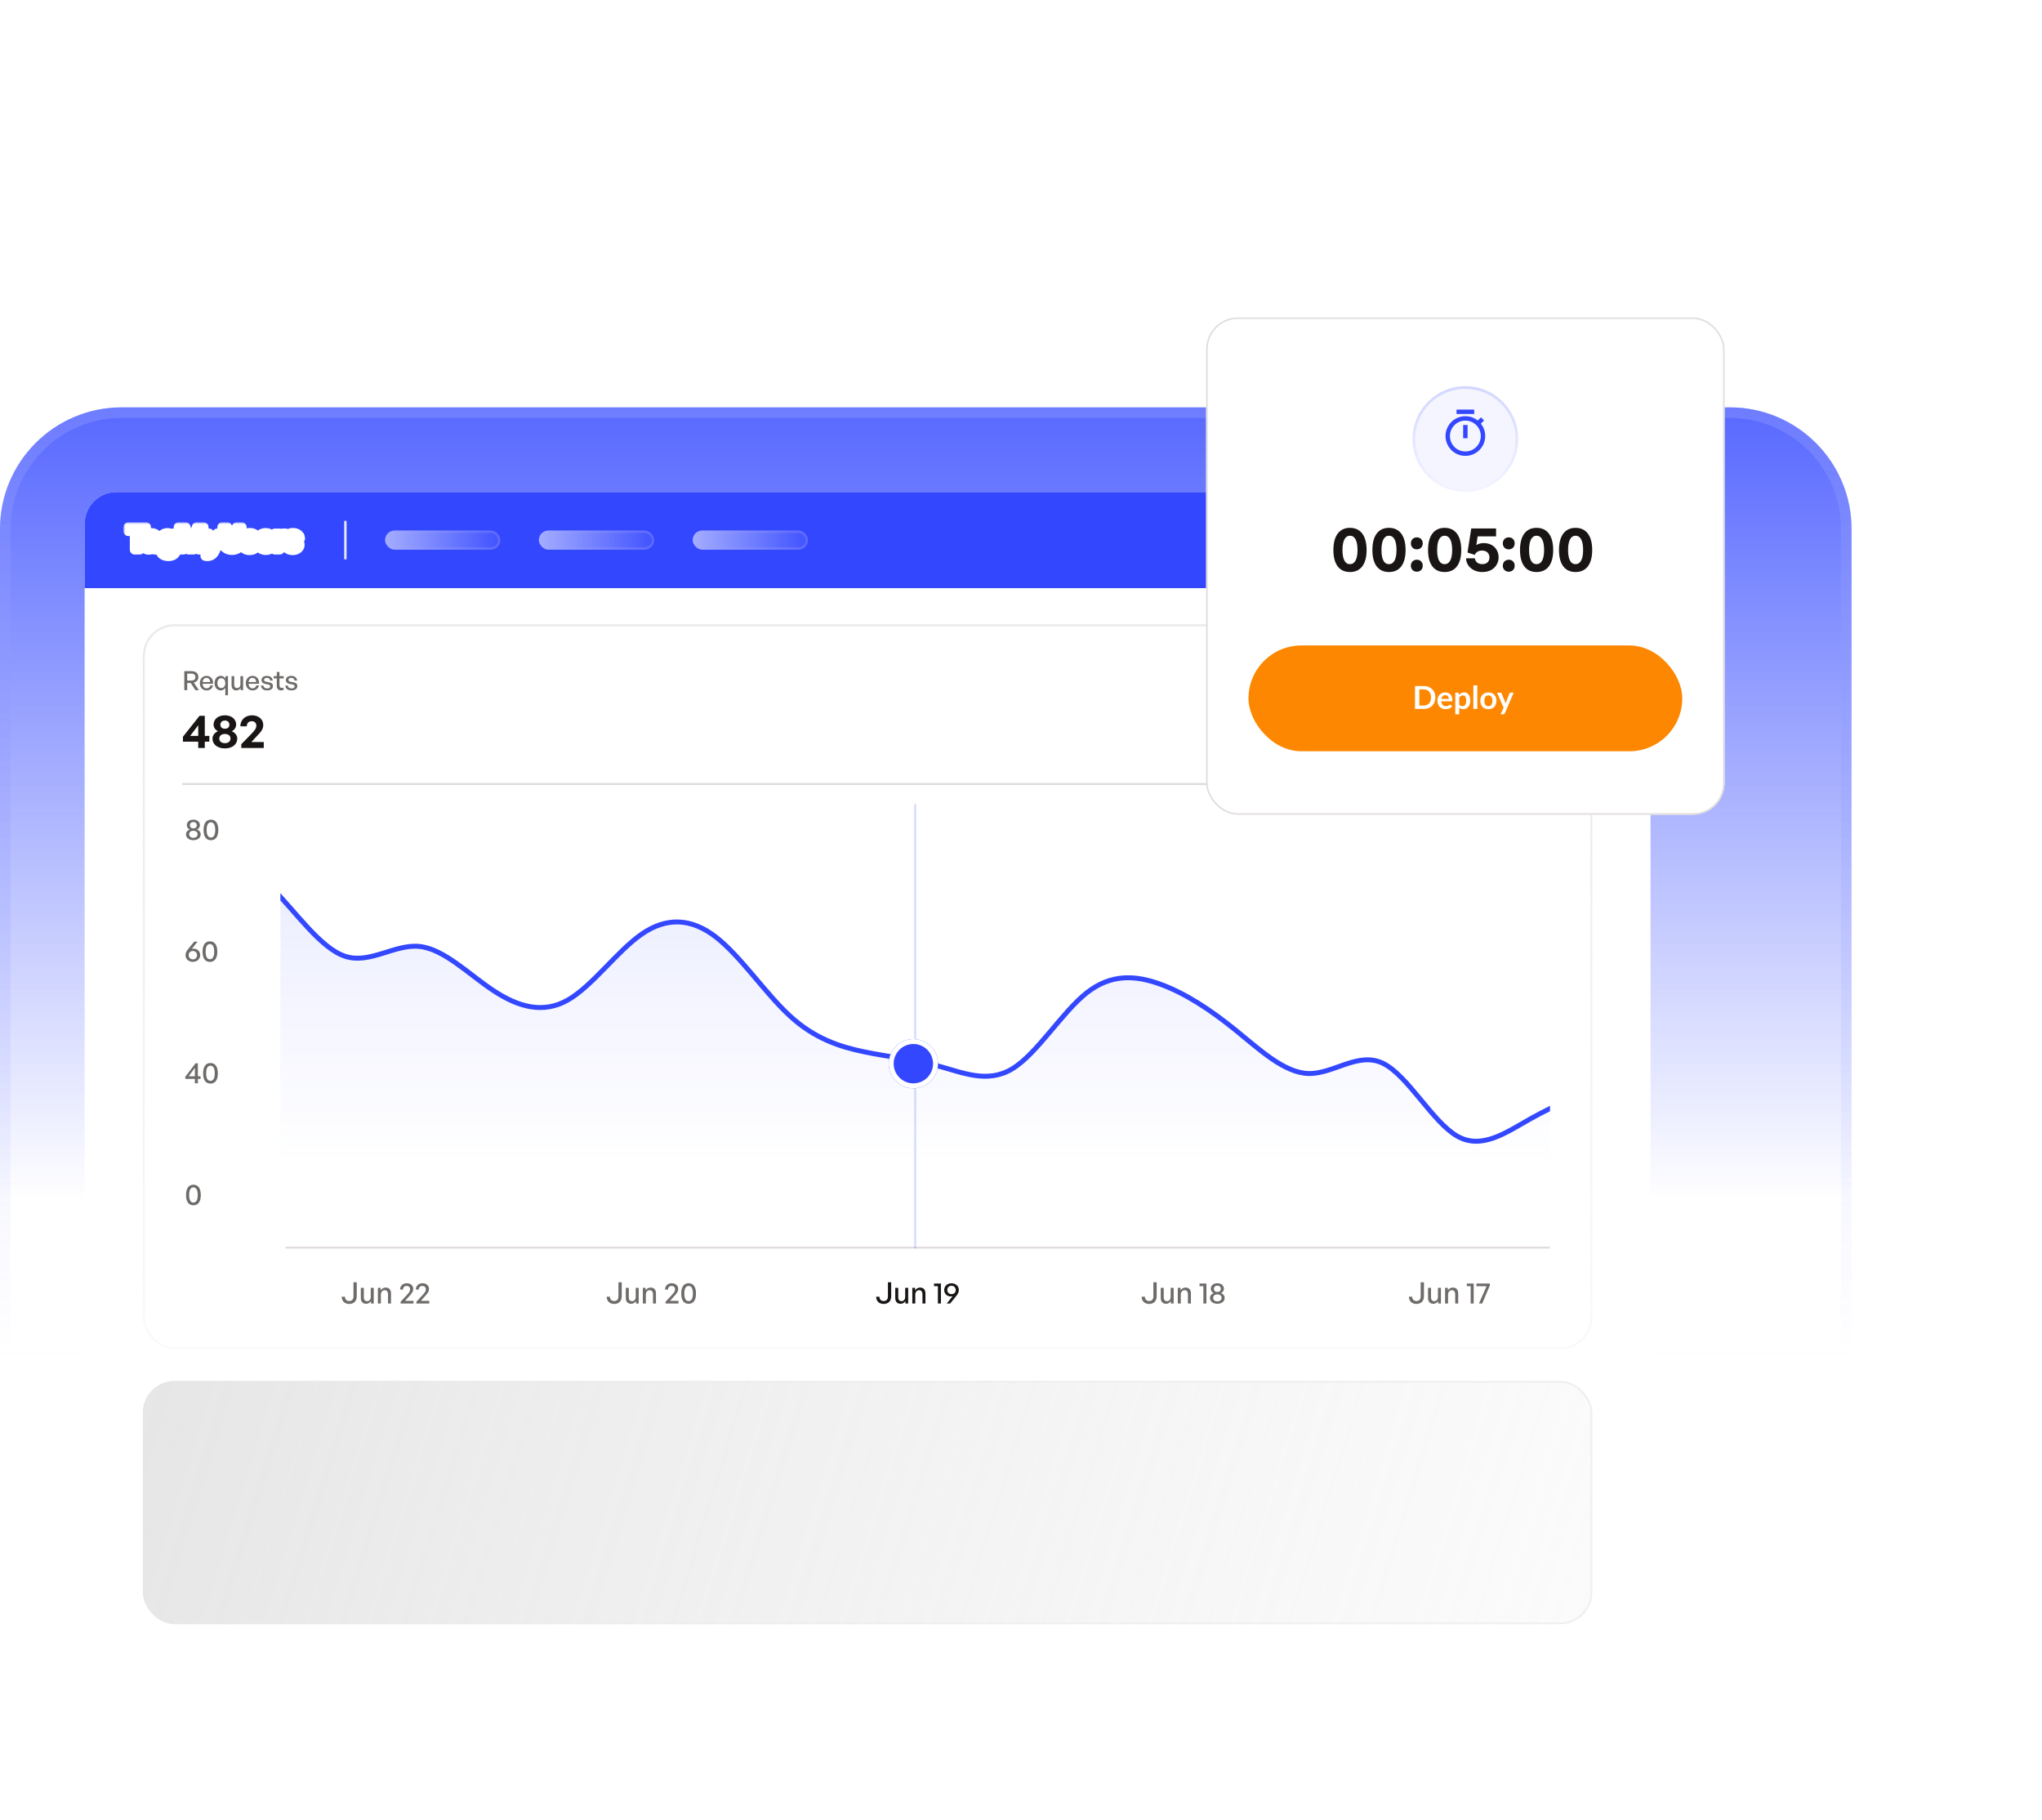 <svg width="386" height="344" viewBox="0 0 386 344" fill="none" xmlns="http://www.w3.org/2000/svg">
<path d="M0 100C0 87.297 10.297 77 23 77H327C339.703 77 350 87.297 350 100V257H0V100Z" fill="url(#paint0_linear_579_1030)"/>
<path d="M1 100C1 87.85 10.85 78 23 78H327C339.15 78 349 87.85 349 100V256H1V100Z" stroke="url(#paint1_linear_579_1030)" stroke-opacity="0.4" stroke-width="2"/>
<rect x="16" y="93" width="296" height="223.396" rx="6" fill="white"/>
<rect x="27" y="261" width="274" height="46" rx="6" fill="url(#paint2_linear_579_1030)"/>
<rect x="27.18" y="261.18" width="273.64" height="45.64" rx="5.82" stroke="url(#paint3_linear_579_1030)" stroke-opacity="0.9" stroke-width="0.36"/>
<rect x="27.186" y="118.186" width="273.628" height="136.628" rx="5.814" stroke="url(#paint4_linear_579_1030)" stroke-width="0.372"/>
<path d="M35.387 130.447H34.837V126.857H36.177C37.002 126.857 37.497 127.262 37.497 127.977C37.497 128.492 37.172 128.887 36.627 129.017L37.602 130.447H36.942L36.047 129.097H35.387V130.447ZM35.387 127.317V128.637H36.142C36.652 128.637 36.942 128.412 36.942 127.977C36.942 127.547 36.652 127.317 36.142 127.317H35.387ZM39.056 130.497C38.291 130.497 37.776 129.942 37.776 129.107C37.776 128.322 38.311 127.747 39.041 127.747C39.831 127.747 40.356 128.387 40.266 129.247H38.291C38.331 129.787 38.601 130.102 39.046 130.102C39.421 130.102 39.681 129.897 39.766 129.552H40.266C40.136 130.142 39.681 130.497 39.056 130.497ZM39.031 128.127C38.626 128.127 38.351 128.417 38.296 128.912H39.731C39.706 128.422 39.441 128.127 39.031 128.127ZM40.564 129.122C40.564 128.322 41.024 127.747 41.739 127.747C42.119 127.747 42.439 127.942 42.624 128.287V127.797H43.094V131.412H42.589V129.997C42.399 130.317 42.094 130.497 41.739 130.497C41.024 130.497 40.564 129.922 40.564 129.122ZM41.089 129.122C41.089 129.717 41.399 130.047 41.839 130.047C42.269 130.047 42.589 129.707 42.589 129.122C42.589 128.527 42.264 128.192 41.839 128.192C41.399 128.192 41.089 128.527 41.089 129.122ZM45.451 129.357V127.797H45.956V130.447H45.486V130.027C45.346 130.302 45.036 130.497 44.676 130.497C44.141 130.497 43.771 130.182 43.771 129.502V127.797H44.276V129.402C44.276 129.862 44.506 130.052 44.836 130.052C45.176 130.052 45.451 129.772 45.451 129.357ZM47.748 130.497C46.983 130.497 46.468 129.942 46.468 129.107C46.468 128.322 47.003 127.747 47.733 127.747C48.523 127.747 49.048 128.387 48.958 129.247H46.983C47.023 129.787 47.293 130.102 47.738 130.102C48.113 130.102 48.373 129.897 48.458 129.552H48.958C48.828 130.142 48.373 130.497 47.748 130.497ZM47.723 128.127C47.318 128.127 47.043 128.417 46.988 128.912H48.423C48.398 128.422 48.133 128.127 47.723 128.127ZM51.594 129.657C51.594 130.177 51.19 130.497 50.484 130.497C49.785 130.497 49.37 130.152 49.319 129.582H49.804C49.825 129.912 50.09 130.117 50.495 130.117C50.849 130.117 51.084 129.992 51.084 129.742C51.084 129.522 50.95 129.427 50.62 129.362L50.19 129.282C49.7 129.187 49.425 128.937 49.425 128.537C49.425 128.072 49.83 127.747 50.444 127.747C51.08 127.747 51.51 128.087 51.554 128.632H51.069C51.039 128.312 50.804 128.127 50.45 128.127C50.13 128.127 49.914 128.262 49.914 128.492C49.914 128.707 50.05 128.807 50.37 128.867L50.819 128.952C51.344 129.047 51.594 129.277 51.594 129.657ZM53.607 129.957V130.402C53.452 130.472 53.317 130.497 53.157 130.497C52.667 130.497 52.327 130.232 52.327 129.647V128.227H51.742V127.797H52.327V127.012H52.832V127.797H53.632V128.227H52.832V129.532C52.832 129.897 53.007 130.027 53.277 130.027C53.397 130.027 53.502 130.007 53.607 129.957ZM56.204 129.657C56.204 130.177 55.799 130.497 55.094 130.497C54.394 130.497 53.979 130.152 53.929 129.582H54.414C54.434 129.912 54.699 130.117 55.104 130.117C55.459 130.117 55.694 129.992 55.694 129.742C55.694 129.522 55.559 129.427 55.229 129.362L54.799 129.282C54.309 129.187 54.034 128.937 54.034 128.537C54.034 128.072 54.439 127.747 55.054 127.747C55.689 127.747 56.119 128.087 56.164 128.632H55.679C55.649 128.312 55.414 128.127 55.059 128.127C54.739 128.127 54.524 128.262 54.524 128.492C54.524 128.707 54.659 128.807 54.979 128.867L55.429 128.952C55.954 129.047 56.204 129.277 56.204 129.657Z" fill="#6E6B69"/>
<path d="M39.568 140.18H38.713V141.377H37.471V140.18H34.582V139.253L37.723 135.293H38.713V139.091H39.568V140.18ZM35.95 139.091H37.471V137.084L35.95 139.091ZM44.848 139.613C44.848 140.693 43.912 141.458 42.517 141.458C41.095 141.458 40.168 140.693 40.168 139.613C40.168 138.947 40.6 138.479 41.194 138.218C40.717 137.957 40.375 137.534 40.375 136.949C40.375 135.941 41.239 135.203 42.517 135.203C43.777 135.203 44.641 135.941 44.641 136.949C44.641 137.534 44.299 137.957 43.822 138.218C44.407 138.479 44.848 138.947 44.848 139.613ZM41.662 136.994C41.662 137.453 41.986 137.741 42.517 137.741C43.03 137.741 43.363 137.453 43.363 136.994C43.363 136.499 43.03 136.193 42.517 136.193C41.986 136.193 41.662 136.499 41.662 136.994ZM41.455 139.586C41.455 140.135 41.86 140.468 42.517 140.468C43.156 140.468 43.57 140.135 43.57 139.586C43.57 139.064 43.156 138.731 42.517 138.731C41.86 138.731 41.455 139.064 41.455 139.586ZM49.859 140.261V141.377H45.611V140.666L47.456 138.776C48.158 138.056 48.455 137.678 48.455 137.147C48.455 136.652 48.122 136.319 47.591 136.319C47.006 136.319 46.646 136.688 46.646 137.282H45.431C45.431 136.067 46.349 135.203 47.654 135.203C48.869 135.203 49.76 135.968 49.76 136.994C49.76 137.732 49.49 138.2 48.428 139.271L47.51 140.261H49.859Z" fill="#181514"/>
<rect x="245.364" y="127.9" width="47.98" height="14.024" rx="3.512" stroke="url(#paint5_linear_579_1030)" stroke-width="0.423"/>
<path d="M254.227 137.412L253.378 134.268L252.523 137.412H251.892L250.848 133.402H251.451L252.222 136.491L253.065 133.402H253.702L254.534 136.496L255.305 133.402H255.908L254.864 137.412H254.227ZM257.379 137.468C256.524 137.468 255.949 136.848 255.949 135.915C255.949 135.039 256.547 134.396 257.362 134.396C258.244 134.396 258.831 135.111 258.73 136.072H256.524C256.569 136.675 256.871 137.027 257.368 137.027C257.787 137.027 258.077 136.798 258.172 136.412H258.73C258.585 137.071 258.077 137.468 257.379 137.468ZM257.351 134.821C256.899 134.821 256.591 135.145 256.53 135.698H258.133C258.105 135.15 257.809 134.821 257.351 134.821ZM260.493 137.468C259.639 137.468 259.063 136.848 259.063 135.915C259.063 135.039 259.661 134.396 260.476 134.396C261.359 134.396 261.945 135.111 261.845 136.072H259.639C259.683 136.675 259.985 137.027 260.482 137.027C260.901 137.027 261.191 136.798 261.286 136.412H261.845C261.699 137.071 261.191 137.468 260.493 137.468ZM260.465 134.821C260.013 134.821 259.706 135.145 259.644 135.698H261.247C261.219 135.15 260.923 134.821 260.465 134.821ZM263.008 137.412H262.444V133.402H263.008V135.776L264.276 134.452H264.941L263.572 135.887L265.069 137.412H264.343L263.008 136.01V137.412ZM266.036 137.412H265.466V133.402H266.036V137.412ZM269.276 134.452L267.796 138.49H267.181L267.606 137.373L266.439 134.452H267.047L267.908 136.708L268.706 134.452H269.276Z" fill="#6E6B69"/>
<g clip-path="url(#clip0_579_1030)">
<path d="M287.1 134.333L285.645 135.787L284.191 134.333" stroke="#6E6B69" stroke-width="0.745" stroke-linecap="round" stroke-linejoin="round"/>
</g>
<line x1="34.447" y1="148.191" x2="293.554" y2="148.191" stroke="#E0DCDB" stroke-width="0.372"/>
<path d="M37.933 157.694C37.933 158.353 37.374 158.806 36.553 158.806C35.727 158.806 35.163 158.353 35.163 157.694C35.163 157.236 35.475 156.935 35.872 156.789C35.554 156.65 35.313 156.354 35.313 155.969C35.313 155.354 35.827 154.924 36.553 154.924C37.268 154.924 37.788 155.354 37.788 155.969C37.788 156.354 37.542 156.65 37.229 156.789C37.626 156.935 37.933 157.236 37.933 157.694ZM35.894 155.985C35.894 156.354 36.162 156.577 36.553 156.577C36.939 156.577 37.207 156.354 37.207 155.985C37.207 155.611 36.939 155.377 36.553 155.377C36.162 155.377 35.894 155.611 35.894 155.985ZM35.755 157.683C35.755 158.102 36.078 158.353 36.553 158.353C37.022 158.353 37.352 158.102 37.352 157.683C37.352 157.275 37.022 157.03 36.553 157.03C36.078 157.03 35.755 157.275 35.755 157.683ZM38.479 156.873C38.479 155.622 38.976 154.924 39.869 154.924C40.763 154.924 41.266 155.622 41.266 156.873C41.266 158.124 40.774 158.811 39.869 158.811C38.965 158.811 38.479 158.124 38.479 156.873ZM39.06 156.873C39.06 157.806 39.339 158.303 39.869 158.303C40.4 158.303 40.685 157.812 40.685 156.873C40.685 155.929 40.4 155.432 39.869 155.432C39.35 155.432 39.06 155.929 39.06 156.873Z" fill="#6E6B69"/>
<path d="M36.453 181.806C35.654 181.806 35.073 181.247 35.073 180.56C35.073 180.08 35.246 179.778 35.57 179.387L36.71 177.98H37.352L36.24 179.365C36.352 179.326 36.464 179.304 36.564 179.304C37.302 179.304 37.838 179.801 37.838 180.532C37.838 181.247 37.263 181.806 36.453 181.806ZM36.458 181.331C36.905 181.331 37.251 181.018 37.251 180.549C37.251 180.052 36.905 179.75 36.458 179.75C36.017 179.75 35.665 180.018 35.665 180.543C35.665 181.018 36.017 181.331 36.458 181.331ZM38.288 179.873C38.288 178.622 38.785 177.924 39.678 177.924C40.572 177.924 41.075 178.622 41.075 179.873C41.075 181.124 40.583 181.811 39.678 181.811C38.774 181.811 38.288 181.124 38.288 179.873ZM38.869 179.873C38.869 180.806 39.148 181.303 39.678 181.303C40.209 181.303 40.494 180.812 40.494 179.873C40.494 178.929 40.209 178.432 39.678 178.432C39.159 178.432 38.869 178.929 38.869 179.873Z" fill="#6E6B69"/>
<path d="M37.916 203.923H37.402V204.755H36.838V203.923H35.023V203.527L36.967 200.98H37.402V203.432H37.916V203.923ZM35.654 203.432H36.838V201.834L35.654 203.432ZM38.392 202.873C38.392 201.622 38.889 200.924 39.782 200.924C40.676 200.924 41.178 201.622 41.178 202.873C41.178 204.124 40.687 204.811 39.782 204.811C38.877 204.811 38.392 204.124 38.392 202.873ZM38.972 202.873C38.972 203.806 39.252 204.303 39.782 204.303C40.313 204.303 40.597 203.812 40.597 202.873C40.597 201.929 40.313 201.432 39.782 201.432C39.263 201.432 38.972 201.929 38.972 202.873Z" fill="#6E6B69"/>
<path d="M35.168 225.873C35.168 224.622 35.665 223.924 36.559 223.924C37.452 223.924 37.955 224.622 37.955 225.873C37.955 227.124 37.464 227.811 36.559 227.811C35.654 227.811 35.168 227.124 35.168 225.873ZM35.749 225.873C35.749 226.806 36.028 227.303 36.559 227.303C37.089 227.303 37.374 226.812 37.374 225.873C37.374 224.929 37.089 224.432 36.559 224.432C36.039 224.432 35.749 224.929 35.749 225.873Z" fill="#6E6B69"/>
<line x1="54" y1="235.814" x2="293" y2="235.814" stroke="#E0DCDB" stroke-width="0.372"/>
<path d="M67.439 242.367V244.998C67.439 245.903 66.908 246.461 66.015 246.461C65.138 246.461 64.613 245.908 64.591 245.093H65.21C65.233 245.601 65.501 245.908 66.015 245.908C66.534 245.908 66.819 245.607 66.819 245.026V242.367H67.439ZM70.084 245.16V243.417H70.648V246.377H70.123V245.908C69.967 246.215 69.621 246.433 69.218 246.433C68.621 246.433 68.208 246.081 68.208 245.322V243.417H68.772V245.21C68.772 245.724 69.029 245.936 69.397 245.936C69.777 245.936 70.084 245.623 70.084 245.16ZM71.996 244.708V246.377H71.432V243.417H71.957V243.909C72.158 243.579 72.493 243.362 72.9 243.362C73.509 243.362 73.911 243.753 73.911 244.462V246.377H73.347V244.652C73.347 244.143 73.124 243.859 72.705 243.859C72.32 243.859 71.996 244.183 71.996 244.708ZM78.168 245.875V246.377H75.727V246.054L76.905 244.78C77.352 244.294 77.525 244.032 77.525 243.691C77.525 243.317 77.263 243.054 76.877 243.054C76.459 243.054 76.179 243.328 76.179 243.747H75.626C75.626 243.049 76.151 242.546 76.9 242.546C77.603 242.546 78.117 243.004 78.117 243.624C78.117 244.054 77.955 244.356 77.335 245.015L76.576 245.875H78.168ZM81.145 245.875V246.377H78.705V246.054L79.883 244.78C80.33 244.294 80.503 244.032 80.503 243.691C80.503 243.317 80.241 243.054 79.855 243.054C79.436 243.054 79.157 243.328 79.157 243.747H78.604C78.604 243.049 79.129 242.546 79.878 242.546C80.581 242.546 81.095 243.004 81.095 243.624C81.095 244.054 80.933 244.356 80.313 245.015L79.554 245.875H81.145Z" fill="#6E6B69"/>
<path d="M117.525 242.367V244.998C117.525 245.903 116.995 246.461 116.101 246.461C115.224 246.461 114.699 245.908 114.677 245.093H115.297C115.319 245.601 115.587 245.908 116.101 245.908C116.62 245.908 116.905 245.607 116.905 245.026V242.367H117.525ZM120.171 245.16V243.417H120.735V246.377H120.21V245.908C120.053 246.215 119.707 246.433 119.305 246.433C118.707 246.433 118.294 246.081 118.294 245.322V243.417H118.858V245.21C118.858 245.724 119.115 245.936 119.484 245.936C119.863 245.936 120.171 245.623 120.171 245.16ZM122.082 244.708V246.377H121.518V243.417H122.043V243.909C122.244 243.579 122.579 243.362 122.987 243.362C123.596 243.362 123.998 243.753 123.998 244.462V246.377H123.434V244.652C123.434 244.143 123.21 243.859 122.791 243.859C122.406 243.859 122.082 244.183 122.082 244.708ZM128.254 245.875V246.377H125.813V246.054L126.992 244.78C127.439 244.294 127.612 244.032 127.612 243.691C127.612 243.317 127.349 243.054 126.964 243.054C126.545 243.054 126.266 243.328 126.266 243.747H125.713C125.713 243.049 126.238 242.546 126.986 242.546C127.69 242.546 128.204 243.004 128.204 243.624C128.204 244.054 128.042 244.356 127.422 245.015L126.662 245.875H128.254ZM128.775 244.495C128.775 243.244 129.272 242.546 130.165 242.546C131.059 242.546 131.561 243.244 131.561 244.495C131.561 245.746 131.07 246.433 130.165 246.433C129.26 246.433 128.775 245.746 128.775 244.495ZM129.355 244.495C129.355 245.428 129.635 245.925 130.165 245.925C130.696 245.925 130.981 245.434 130.981 244.495C130.981 243.551 130.696 243.054 130.165 243.054C129.646 243.054 129.355 243.551 129.355 244.495Z" fill="#6E6B69"/>
<path d="M168.462 242.367V244.998C168.462 245.903 167.932 246.461 167.038 246.461C166.161 246.461 165.636 245.908 165.614 245.093H166.234C166.256 245.601 166.524 245.908 167.038 245.908C167.558 245.908 167.843 245.607 167.843 245.026V242.367H168.462ZM171.108 245.16V243.417H171.672V246.377H171.147V245.908C170.99 246.215 170.644 246.433 170.242 246.433C169.645 246.433 169.231 246.081 169.231 245.322V243.417H169.795V245.21C169.795 245.724 170.052 245.936 170.421 245.936C170.801 245.936 171.108 245.623 171.108 245.16ZM173.019 244.708V246.377H172.455V243.417H172.98V243.909C173.181 243.579 173.516 243.362 173.924 243.362C174.533 243.362 174.935 243.753 174.935 244.462V246.377H174.371V244.652C174.371 244.143 174.147 243.859 173.729 243.859C173.343 243.859 173.019 244.183 173.019 244.708ZM177.862 246.377H177.292V243.094H176.561V242.602H177.862V246.377ZM179.867 242.552C180.672 242.552 181.247 243.11 181.247 243.797C181.247 244.261 181.085 244.557 180.75 244.97L179.616 246.377H178.968L180.08 244.992C179.968 245.031 179.856 245.048 179.75 245.048C179.019 245.048 178.482 244.551 178.482 243.825C178.482 243.11 179.063 242.552 179.867 242.552ZM179.862 243.026C179.415 243.026 179.069 243.339 179.069 243.808C179.069 244.305 179.415 244.607 179.862 244.607C180.303 244.607 180.66 244.339 180.66 243.814C180.66 243.339 180.303 243.026 179.862 243.026Z" fill="#181514"/>
<path d="M218.646 242.367V244.998C218.646 245.903 218.116 246.461 217.222 246.461C216.345 246.461 215.82 245.908 215.798 245.093H216.418C216.44 245.601 216.708 245.908 217.222 245.908C217.742 245.908 218.026 245.607 218.026 245.026V242.367H218.646ZM221.292 245.16V243.417H221.856V246.377H221.331V245.908C221.174 246.215 220.828 246.433 220.426 246.433C219.828 246.433 219.415 246.081 219.415 245.322V243.417H219.979V245.21C219.979 245.724 220.236 245.936 220.605 245.936C220.984 245.936 221.292 245.623 221.292 245.16ZM223.203 244.708V246.377H222.639V243.417H223.164V243.909C223.365 243.579 223.7 243.362 224.108 243.362C224.717 243.362 225.119 243.753 225.119 244.462V246.377H224.555V244.652C224.555 244.143 224.331 243.859 223.912 243.859C223.527 243.859 223.203 244.183 223.203 244.708ZM228.046 246.377H227.476V243.094H226.745V242.602H228.046V246.377ZM231.498 245.316C231.498 245.975 230.94 246.428 230.119 246.428C229.292 246.428 228.728 245.975 228.728 245.316C228.728 244.858 229.041 244.557 229.438 244.412C229.119 244.272 228.879 243.976 228.879 243.591C228.879 242.976 229.393 242.546 230.119 242.546C230.834 242.546 231.353 242.976 231.353 243.591C231.353 243.976 231.107 244.272 230.795 244.412C231.191 244.557 231.498 244.858 231.498 245.316ZM229.46 243.607C229.46 243.976 229.728 244.199 230.119 244.199C230.504 244.199 230.772 243.976 230.772 243.607C230.772 243.233 230.504 242.999 230.119 242.999C229.728 242.999 229.46 243.233 229.46 243.607ZM229.32 245.305C229.32 245.724 229.644 245.975 230.119 245.975C230.588 245.975 230.918 245.724 230.918 245.305C230.918 244.897 230.588 244.652 230.119 244.652C229.644 244.652 229.32 244.897 229.32 245.305Z" fill="#6E6B69"/>
<path d="M269.172 242.367V244.998C269.172 245.903 268.641 246.461 267.748 246.461C266.871 246.461 266.346 245.908 266.323 245.093H266.943C266.966 245.601 267.234 245.908 267.748 245.908C268.267 245.908 268.552 245.607 268.552 245.026V242.367H269.172ZM271.817 245.16V243.417H272.381V246.377H271.856V245.908C271.7 246.215 271.353 246.433 270.951 246.433C270.354 246.433 269.941 246.081 269.941 245.322V243.417H270.505V245.21C270.505 245.724 270.761 245.936 271.13 245.936C271.51 245.936 271.817 245.623 271.817 245.16ZM273.729 244.708V246.377H273.164V243.417H273.689V243.909C273.891 243.579 274.226 243.362 274.633 243.362C275.242 243.362 275.644 243.753 275.644 244.462V246.377H275.08V244.652C275.08 244.143 274.857 243.859 274.438 243.859C274.052 243.859 273.729 244.183 273.729 244.708ZM278.571 246.377H278.002V243.094H277.27V242.602H278.571V246.377ZM281.638 242.932L280.181 246.377H279.572L281.007 243.11H279.092V242.602H281.638V242.932Z" fill="#6E6B69"/>
<g clip-path="url(#clip1_579_1030)">
<path d="M39.572 159.242L37.236 158V249.22H303.45V205.128L301.115 206.039C298.78 206.95 294.109 208.772 289.439 211.39C284.768 214.007 280.098 217.42 275.428 214.727C270.757 212.033 266.087 203.234 261.416 200.976C256.746 198.719 252.076 203.005 247.405 202.909C242.735 202.814 238.064 198.337 233.394 194.57C228.723 190.803 224.053 187.745 219.383 186.04C214.712 184.335 210.042 183.984 205.371 187.694C200.701 191.404 196.031 199.176 191.36 202.012C186.69 204.849 182.019 202.75 177.349 201.484C172.678 200.217 168.008 199.783 163.338 198.807C158.667 197.831 153.997 196.314 149.326 192.033C144.656 187.752 139.986 180.707 135.315 177.101C130.645 173.495 125.974 173.329 121.304 176.557C116.633 179.785 111.963 186.408 107.293 189.041C102.622 191.675 97.952 190.319 93.281 187.24C88.611 184.161 83.941 179.358 79.27 178.887C74.6 178.415 69.929 182.274 65.259 180.757C60.588 179.24 55.918 172.347 51.248 167.658C46.577 162.97 41.907 160.485 39.572 159.242Z" fill="url(#paint6_linear_579_1030)"/>
<path d="M37.236 158L39.572 159.242C41.907 160.485 46.577 162.97 51.248 167.658C55.918 172.347 60.588 179.24 65.259 180.757C69.929 182.274 74.6 178.415 79.27 178.887C83.941 179.358 88.611 184.161 93.281 187.24C97.952 190.319 102.622 191.675 107.293 189.041C111.963 186.408 116.633 179.785 121.304 176.557C125.974 173.329 130.645 173.495 135.315 177.101C139.986 180.707 144.656 187.752 149.326 192.033C153.997 196.314 158.667 197.831 163.338 198.807C168.008 199.783 172.678 200.217 177.349 201.484C182.019 202.75 186.69 204.849 191.36 202.012C196.031 199.176 200.701 191.404 205.371 187.694C210.042 183.984 214.712 184.335 219.383 186.04C224.053 187.745 228.723 190.803 233.394 194.57C238.064 198.337 242.735 202.814 247.405 202.909C252.076 203.005 256.746 198.719 261.416 200.976C266.087 203.234 270.757 212.033 275.428 214.727C280.098 217.42 284.768 214.007 289.439 211.39C294.109 208.772 298.78 206.95 301.115 206.039L303.45 205.128" stroke="#3347FF" stroke-width="0.931"/>
<path d="M173 152V236" stroke="#3347FF" stroke-opacity="0.2" stroke-width="0.372"/>
<g filter="url(#filter0_d_579_1030)">
<circle cx="172.654" cy="199.654" r="4.654" fill="#3347FF"/>
<circle cx="172.654" cy="199.654" r="4.189" stroke="white" stroke-width="0.931"/>
</g>
</g>
<path d="M16 99C16 95.686 18.686 93 22 93H306.194C309.508 93 312.194 95.686 312.194 99V111.171H16V99Z" fill="#3347FF"/>
<mask id="path-29-outside-1_579_1030" maskUnits="userSpaceOnUse" x="23.25" y="98.634" width="35" height="8" fill="black">
<rect fill="white" x="23.25" y="98.634" width="35" height="8"/>
<path d="M25.445 100.414H24.25V99.634H27.628V100.414H26.433V103.902H25.445V100.414ZM28.149 103.938C27.853 103.938 27.619 103.865 27.448 103.719C27.278 103.572 27.192 103.371 27.192 103.115C27.192 102.839 27.31 102.613 27.546 102.438C27.786 102.264 28.117 102.158 28.54 102.121L29.058 102.072V101.957C29.058 101.814 29.011 101.699 28.918 101.609C28.828 101.52 28.708 101.475 28.558 101.475C28.412 101.475 28.29 101.52 28.192 101.609C28.099 101.694 28.05 101.806 28.046 101.944L27.162 101.926C27.17 101.69 27.235 101.481 27.357 101.298C27.479 101.115 27.643 100.973 27.851 100.871C28.058 100.77 28.294 100.719 28.558 100.719C28.834 100.719 29.08 100.774 29.296 100.884C29.515 100.993 29.684 101.146 29.802 101.341C29.924 101.536 29.985 101.757 29.985 102.005V102.957C29.985 103.359 30.005 103.674 30.046 103.902H29.143C29.111 103.792 29.095 103.605 29.095 103.341H29.076C29.015 103.528 28.904 103.674 28.741 103.78C28.582 103.885 28.385 103.938 28.149 103.938ZM28.509 103.353C28.688 103.353 28.826 103.292 28.924 103.17C29.021 103.044 29.07 102.883 29.07 102.688V102.566L28.668 102.609C28.493 102.625 28.357 102.67 28.259 102.743C28.166 102.816 28.119 102.914 28.119 103.036C28.119 103.133 28.154 103.211 28.223 103.267C28.296 103.324 28.391 103.353 28.509 103.353ZM31.869 105.151C31.381 105.151 30.993 105.04 30.704 104.816C30.415 104.592 30.267 104.288 30.259 103.902L31.18 103.871C31.196 104.034 31.263 104.162 31.381 104.255C31.503 104.353 31.657 104.401 31.844 104.401C32.068 104.401 32.236 104.332 32.35 104.194C32.468 104.056 32.527 103.857 32.527 103.597V103.322C32.454 103.444 32.34 103.544 32.185 103.621C32.035 103.698 31.862 103.737 31.667 103.737C31.391 103.737 31.139 103.674 30.911 103.548C30.688 103.418 30.511 103.239 30.381 103.011C30.251 102.78 30.186 102.52 30.186 102.231C30.186 101.951 30.249 101.697 30.375 101.469C30.505 101.237 30.684 101.054 30.911 100.92C31.139 100.786 31.399 100.719 31.692 100.719C31.887 100.719 32.066 100.762 32.228 100.847C32.395 100.928 32.517 101.032 32.594 101.158V100.81H33.46V103.493C33.46 104.009 33.317 104.414 33.033 104.706C32.752 105.003 32.364 105.151 31.869 105.151ZM31.85 102.969C32.066 102.969 32.242 102.9 32.381 102.761C32.519 102.623 32.588 102.446 32.588 102.231C32.588 102.012 32.519 101.833 32.381 101.694C32.246 101.556 32.07 101.487 31.85 101.487C31.635 101.487 31.458 101.556 31.32 101.694C31.186 101.833 31.119 102.012 31.119 102.231C31.119 102.446 31.186 102.623 31.32 102.761C31.458 102.9 31.635 102.969 31.85 102.969ZM33.741 99.634H35.106L36.131 102.914L37.161 99.634H38.514V103.902H37.563L37.624 100.859L36.618 103.902H35.631L34.631 100.859L34.692 103.902H33.741V99.634ZM39.227 105.151C39.052 105.151 38.91 105.135 38.8 105.103V104.31C38.861 104.33 38.95 104.34 39.068 104.34C39.243 104.34 39.385 104.314 39.495 104.261C39.609 104.208 39.702 104.107 39.775 103.956L39.824 103.847L38.544 100.81H39.532L40.33 102.798L41.062 100.81H42.025L40.757 103.92C40.594 104.326 40.383 104.633 40.123 104.84C39.867 105.048 39.568 105.151 39.227 105.151ZM43.854 103.987C43.489 103.987 43.166 103.912 42.885 103.761C42.605 103.611 42.385 103.402 42.227 103.133C42.072 102.861 41.995 102.548 41.995 102.194V99.634H42.983V102.164C42.983 102.457 43.06 102.688 43.214 102.859C43.373 103.026 43.586 103.109 43.854 103.109C44.123 103.109 44.334 103.026 44.489 102.859C44.647 102.688 44.726 102.457 44.726 102.164V99.634H45.714V102.194C45.714 102.548 45.635 102.861 45.476 103.133C45.322 103.402 45.104 103.611 44.824 103.761C44.543 103.912 44.22 103.987 43.854 103.987ZM47.186 104.017C46.918 104.017 46.678 103.973 46.466 103.883C46.255 103.79 46.088 103.662 45.967 103.499C45.849 103.332 45.79 103.146 45.79 102.938L46.637 102.914C46.641 103.052 46.692 103.162 46.79 103.243C46.891 103.324 47.023 103.365 47.186 103.365C47.316 103.365 47.422 103.341 47.503 103.292C47.584 103.239 47.625 103.17 47.625 103.085C47.625 103.003 47.592 102.942 47.527 102.902C47.466 102.861 47.365 102.824 47.222 102.792L46.924 102.725C46.59 102.656 46.344 102.544 46.186 102.39C46.028 102.235 45.948 102.026 45.948 101.762C45.948 101.554 46.003 101.371 46.113 101.213C46.227 101.05 46.381 100.924 46.576 100.835C46.775 100.741 46.999 100.695 47.247 100.695C47.503 100.695 47.735 100.741 47.942 100.835C48.149 100.924 48.312 101.052 48.43 101.219C48.551 101.382 48.614 101.568 48.619 101.78L47.777 101.798C47.773 101.668 47.718 101.56 47.613 101.475C47.511 101.39 47.389 101.347 47.247 101.347C47.129 101.347 47.031 101.375 46.954 101.432C46.881 101.489 46.844 101.562 46.844 101.652C46.844 101.79 46.938 101.879 47.125 101.92L47.424 101.987C47.789 102.064 48.066 102.184 48.253 102.347C48.44 102.509 48.533 102.719 48.533 102.975C48.533 103.178 48.474 103.359 48.356 103.517C48.243 103.676 48.084 103.8 47.881 103.889C47.678 103.975 47.446 104.017 47.186 104.017ZM51.776 102.322C51.776 102.432 51.768 102.53 51.752 102.615H49.581C49.589 102.81 49.654 102.971 49.776 103.097C49.902 103.223 50.061 103.286 50.252 103.286C50.406 103.286 50.542 103.245 50.66 103.164C50.778 103.083 50.851 102.977 50.88 102.847L51.697 102.914C51.676 103.121 51.599 103.308 51.465 103.475C51.335 103.637 51.164 103.765 50.953 103.859C50.741 103.948 50.508 103.993 50.252 103.993C49.939 103.993 49.66 103.924 49.416 103.786C49.172 103.647 48.981 103.454 48.843 103.206C48.705 102.959 48.636 102.676 48.636 102.359C48.636 102.042 48.703 101.76 48.837 101.512C48.971 101.264 49.158 101.071 49.398 100.932C49.642 100.79 49.916 100.719 50.221 100.719C50.522 100.719 50.79 100.788 51.026 100.926C51.262 101.06 51.445 101.249 51.575 101.493C51.709 101.733 51.776 102.009 51.776 102.322ZM50.855 102.042C50.855 101.863 50.794 101.715 50.672 101.597C50.554 101.479 50.402 101.42 50.215 101.42C50.036 101.42 49.888 101.477 49.77 101.591C49.652 101.705 49.589 101.855 49.581 102.042H50.855ZM52.892 100.81L52.861 101.56H52.88C52.936 101.316 53.04 101.125 53.191 100.987C53.345 100.849 53.53 100.78 53.745 100.78C53.847 100.78 53.934 100.79 54.007 100.81V101.688C53.873 101.66 53.749 101.646 53.636 101.646C53.412 101.646 53.231 101.715 53.093 101.853C52.959 101.987 52.892 102.201 52.892 102.493V103.902H51.959V100.81H52.892ZM55.327 104.017C55.059 104.017 54.819 103.973 54.608 103.883C54.396 103.79 54.23 103.662 54.108 103.499C53.99 103.332 53.931 103.146 53.931 102.938L54.778 102.914C54.782 103.052 54.833 103.162 54.931 103.243C55.032 103.324 55.165 103.365 55.327 103.365C55.457 103.365 55.563 103.341 55.644 103.292C55.725 103.239 55.766 103.17 55.766 103.085C55.766 103.003 55.734 102.942 55.669 102.902C55.608 102.861 55.506 102.824 55.364 102.792L55.065 102.725C54.732 102.656 54.486 102.544 54.327 102.39C54.169 102.235 54.09 102.026 54.09 101.762C54.09 101.554 54.144 101.371 54.254 101.213C54.368 101.05 54.522 100.924 54.718 100.835C54.917 100.741 55.14 100.695 55.388 100.695C55.644 100.695 55.876 100.741 56.083 100.835C56.29 100.924 56.453 101.052 56.571 101.219C56.693 101.382 56.756 101.568 56.76 101.78L55.919 101.798C55.914 101.668 55.86 101.56 55.754 101.475C55.652 101.39 55.53 101.347 55.388 101.347C55.27 101.347 55.173 101.375 55.096 101.432C55.022 101.489 54.986 101.562 54.986 101.652C54.986 101.79 55.079 101.879 55.266 101.92L55.565 101.987C55.931 102.064 56.207 102.184 56.394 102.347C56.581 102.509 56.675 102.719 56.675 102.975C56.675 103.178 56.616 103.359 56.498 103.517C56.384 103.676 56.225 103.8 56.022 103.889C55.819 103.975 55.587 104.017 55.327 104.017Z"/>
</mask>
<path d="M25.445 100.414H24.25V99.634H27.628V100.414H26.433V103.902H25.445V100.414ZM28.149 103.938C27.853 103.938 27.619 103.865 27.448 103.719C27.278 103.572 27.192 103.371 27.192 103.115C27.192 102.839 27.31 102.613 27.546 102.438C27.786 102.264 28.117 102.158 28.54 102.121L29.058 102.072V101.957C29.058 101.814 29.011 101.699 28.918 101.609C28.828 101.52 28.708 101.475 28.558 101.475C28.412 101.475 28.29 101.52 28.192 101.609C28.099 101.694 28.05 101.806 28.046 101.944L27.162 101.926C27.17 101.69 27.235 101.481 27.357 101.298C27.479 101.115 27.643 100.973 27.851 100.871C28.058 100.77 28.294 100.719 28.558 100.719C28.834 100.719 29.08 100.774 29.296 100.884C29.515 100.993 29.684 101.146 29.802 101.341C29.924 101.536 29.985 101.757 29.985 102.005V102.957C29.985 103.359 30.005 103.674 30.046 103.902H29.143C29.111 103.792 29.095 103.605 29.095 103.341H29.076C29.015 103.528 28.904 103.674 28.741 103.78C28.582 103.885 28.385 103.938 28.149 103.938ZM28.509 103.353C28.688 103.353 28.826 103.292 28.924 103.17C29.021 103.044 29.07 102.883 29.07 102.688V102.566L28.668 102.609C28.493 102.625 28.357 102.67 28.259 102.743C28.166 102.816 28.119 102.914 28.119 103.036C28.119 103.133 28.154 103.211 28.223 103.267C28.296 103.324 28.391 103.353 28.509 103.353ZM31.869 105.151C31.381 105.151 30.993 105.04 30.704 104.816C30.415 104.592 30.267 104.288 30.259 103.902L31.18 103.871C31.196 104.034 31.263 104.162 31.381 104.255C31.503 104.353 31.657 104.401 31.844 104.401C32.068 104.401 32.236 104.332 32.35 104.194C32.468 104.056 32.527 103.857 32.527 103.597V103.322C32.454 103.444 32.34 103.544 32.185 103.621C32.035 103.698 31.862 103.737 31.667 103.737C31.391 103.737 31.139 103.674 30.911 103.548C30.688 103.418 30.511 103.239 30.381 103.011C30.251 102.78 30.186 102.52 30.186 102.231C30.186 101.951 30.249 101.697 30.375 101.469C30.505 101.237 30.684 101.054 30.911 100.92C31.139 100.786 31.399 100.719 31.692 100.719C31.887 100.719 32.066 100.762 32.228 100.847C32.395 100.928 32.517 101.032 32.594 101.158V100.81H33.46V103.493C33.46 104.009 33.317 104.414 33.033 104.706C32.752 105.003 32.364 105.151 31.869 105.151ZM31.85 102.969C32.066 102.969 32.242 102.9 32.381 102.761C32.519 102.623 32.588 102.446 32.588 102.231C32.588 102.012 32.519 101.833 32.381 101.694C32.246 101.556 32.07 101.487 31.85 101.487C31.635 101.487 31.458 101.556 31.32 101.694C31.186 101.833 31.119 102.012 31.119 102.231C31.119 102.446 31.186 102.623 31.32 102.761C31.458 102.9 31.635 102.969 31.85 102.969ZM33.741 99.634H35.106L36.131 102.914L37.161 99.634H38.514V103.902H37.563L37.624 100.859L36.618 103.902H35.631L34.631 100.859L34.692 103.902H33.741V99.634ZM39.227 105.151C39.052 105.151 38.91 105.135 38.8 105.103V104.31C38.861 104.33 38.95 104.34 39.068 104.34C39.243 104.34 39.385 104.314 39.495 104.261C39.609 104.208 39.702 104.107 39.775 103.956L39.824 103.847L38.544 100.81H39.532L40.33 102.798L41.062 100.81H42.025L40.757 103.92C40.594 104.326 40.383 104.633 40.123 104.84C39.867 105.048 39.568 105.151 39.227 105.151ZM43.854 103.987C43.489 103.987 43.166 103.912 42.885 103.761C42.605 103.611 42.385 103.402 42.227 103.133C42.072 102.861 41.995 102.548 41.995 102.194V99.634H42.983V102.164C42.983 102.457 43.06 102.688 43.214 102.859C43.373 103.026 43.586 103.109 43.854 103.109C44.123 103.109 44.334 103.026 44.489 102.859C44.647 102.688 44.726 102.457 44.726 102.164V99.634H45.714V102.194C45.714 102.548 45.635 102.861 45.476 103.133C45.322 103.402 45.104 103.611 44.824 103.761C44.543 103.912 44.22 103.987 43.854 103.987ZM47.186 104.017C46.918 104.017 46.678 103.973 46.466 103.883C46.255 103.79 46.088 103.662 45.967 103.499C45.849 103.332 45.79 103.146 45.79 102.938L46.637 102.914C46.641 103.052 46.692 103.162 46.79 103.243C46.891 103.324 47.023 103.365 47.186 103.365C47.316 103.365 47.422 103.341 47.503 103.292C47.584 103.239 47.625 103.17 47.625 103.085C47.625 103.003 47.592 102.942 47.527 102.902C47.466 102.861 47.365 102.824 47.222 102.792L46.924 102.725C46.59 102.656 46.344 102.544 46.186 102.39C46.028 102.235 45.948 102.026 45.948 101.762C45.948 101.554 46.003 101.371 46.113 101.213C46.227 101.05 46.381 100.924 46.576 100.835C46.775 100.741 46.999 100.695 47.247 100.695C47.503 100.695 47.735 100.741 47.942 100.835C48.149 100.924 48.312 101.052 48.43 101.219C48.551 101.382 48.614 101.568 48.619 101.78L47.777 101.798C47.773 101.668 47.718 101.56 47.613 101.475C47.511 101.39 47.389 101.347 47.247 101.347C47.129 101.347 47.031 101.375 46.954 101.432C46.881 101.489 46.844 101.562 46.844 101.652C46.844 101.79 46.938 101.879 47.125 101.92L47.424 101.987C47.789 102.064 48.066 102.184 48.253 102.347C48.44 102.509 48.533 102.719 48.533 102.975C48.533 103.178 48.474 103.359 48.356 103.517C48.243 103.676 48.084 103.8 47.881 103.889C47.678 103.975 47.446 104.017 47.186 104.017ZM51.776 102.322C51.776 102.432 51.768 102.53 51.752 102.615H49.581C49.589 102.81 49.654 102.971 49.776 103.097C49.902 103.223 50.061 103.286 50.252 103.286C50.406 103.286 50.542 103.245 50.66 103.164C50.778 103.083 50.851 102.977 50.88 102.847L51.697 102.914C51.676 103.121 51.599 103.308 51.465 103.475C51.335 103.637 51.164 103.765 50.953 103.859C50.741 103.948 50.508 103.993 50.252 103.993C49.939 103.993 49.66 103.924 49.416 103.786C49.172 103.647 48.981 103.454 48.843 103.206C48.705 102.959 48.636 102.676 48.636 102.359C48.636 102.042 48.703 101.76 48.837 101.512C48.971 101.264 49.158 101.071 49.398 100.932C49.642 100.79 49.916 100.719 50.221 100.719C50.522 100.719 50.79 100.788 51.026 100.926C51.262 101.06 51.445 101.249 51.575 101.493C51.709 101.733 51.776 102.009 51.776 102.322ZM50.855 102.042C50.855 101.863 50.794 101.715 50.672 101.597C50.554 101.479 50.402 101.42 50.215 101.42C50.036 101.42 49.888 101.477 49.77 101.591C49.652 101.705 49.589 101.855 49.581 102.042H50.855ZM52.892 100.81L52.861 101.56H52.88C52.936 101.316 53.04 101.125 53.191 100.987C53.345 100.849 53.53 100.78 53.745 100.78C53.847 100.78 53.934 100.79 54.007 100.81V101.688C53.873 101.66 53.749 101.646 53.636 101.646C53.412 101.646 53.231 101.715 53.093 101.853C52.959 101.987 52.892 102.201 52.892 102.493V103.902H51.959V100.81H52.892ZM55.327 104.017C55.059 104.017 54.819 103.973 54.608 103.883C54.396 103.79 54.23 103.662 54.108 103.499C53.99 103.332 53.931 103.146 53.931 102.938L54.778 102.914C54.782 103.052 54.833 103.162 54.931 103.243C55.032 103.324 55.165 103.365 55.327 103.365C55.457 103.365 55.563 103.341 55.644 103.292C55.725 103.239 55.766 103.17 55.766 103.085C55.766 103.003 55.734 102.942 55.669 102.902C55.608 102.861 55.506 102.824 55.364 102.792L55.065 102.725C54.732 102.656 54.486 102.544 54.327 102.39C54.169 102.235 54.09 102.026 54.09 101.762C54.09 101.554 54.144 101.371 54.254 101.213C54.368 101.05 54.522 100.924 54.718 100.835C54.917 100.741 55.14 100.695 55.388 100.695C55.644 100.695 55.876 100.741 56.083 100.835C56.29 100.924 56.453 101.052 56.571 101.219C56.693 101.382 56.756 101.568 56.76 101.78L55.919 101.798C55.914 101.668 55.86 101.56 55.754 101.475C55.652 101.39 55.53 101.347 55.388 101.347C55.27 101.347 55.173 101.375 55.096 101.432C55.022 101.489 54.986 101.562 54.986 101.652C54.986 101.79 55.079 101.879 55.266 101.92L55.565 101.987C55.931 102.064 56.207 102.184 56.394 102.347C56.581 102.509 56.675 102.719 56.675 102.975C56.675 103.178 56.616 103.359 56.498 103.517C56.384 103.676 56.225 103.8 56.022 103.889C55.819 103.975 55.587 104.017 55.327 104.017Z" stroke="white" stroke-width="1.811" stroke-linejoin="round" mask="url(#path-29-outside-1_579_1030)"/>
<ellipse cx="31.868" cy="102.248" rx="0.259" ry="0.388" fill="white"/>
<rect x="65.061" y="98.45" width="0.454" height="7.269" fill="#E9E9E9"/>
<g opacity="0.8">
<rect x="72.783" y="100.268" width="21.806" height="3.634" rx="1.817" fill="url(#paint7_linear_579_1030)"/>
<rect x="73.01" y="100.495" width="21.351" height="3.18" rx="1.59" stroke="url(#paint8_linear_579_1030)" stroke-opacity="0.9" stroke-width="0.454"/>
</g>
<g opacity="0.8">
<rect x="101.857" y="100.268" width="21.806" height="3.634" rx="1.817" fill="url(#paint9_linear_579_1030)"/>
<rect x="102.085" y="100.495" width="21.351" height="3.18" rx="1.59" stroke="url(#paint10_linear_579_1030)" stroke-opacity="0.9" stroke-width="0.454"/>
</g>
<g opacity="0.8">
<rect x="130.932" y="100.268" width="21.806" height="3.634" rx="1.817" fill="url(#paint11_linear_579_1030)"/>
<rect x="131.159" y="100.495" width="21.351" height="3.18" rx="1.59" stroke="url(#paint12_linear_579_1030)" stroke-opacity="0.9" stroke-width="0.454"/>
</g>
<g opacity="0.8">
<rect x="243.594" y="100.267" width="21.806" height="3.634" rx="1.817" fill="url(#paint13_linear_579_1030)"/>
<rect x="243.821" y="100.494" width="21.351" height="3.18" rx="1.59" stroke="url(#paint14_linear_579_1030)" stroke-opacity="0.9" stroke-width="0.454"/>
</g>
<rect x="272.668" y="98.45" width="0.454" height="7.269" fill="#E9E9E9"/>
<g clip-path="url(#clip2_579_1030)">
<path d="M281.904 104.204C281.819 104.204 281.747 104.175 281.689 104.117C281.631 104.059 281.602 103.987 281.602 103.901C281.602 103.816 281.631 103.744 281.689 103.686C281.747 103.628 281.819 103.599 281.904 103.599H282.207V101.479C282.207 101.06 282.333 100.687 282.586 100.362C282.838 100.036 283.166 99.823 283.57 99.722V99.51C283.57 99.384 283.614 99.276 283.703 99.188C283.791 99.1 283.898 99.056 284.024 99.056C284.151 99.056 284.258 99.1 284.346 99.188C284.435 99.276 284.479 99.384 284.479 99.51V99.722C284.883 99.823 285.211 100.036 285.463 100.362C285.715 100.687 285.842 101.06 285.842 101.479V103.599H286.144C286.23 103.599 286.302 103.628 286.36 103.686C286.418 103.744 286.447 103.816 286.447 103.901C286.447 103.987 286.418 104.059 286.36 104.117C286.302 104.175 286.23 104.204 286.144 104.204H281.904ZM284.024 105.113C283.858 105.113 283.715 105.053 283.597 104.935C283.478 104.816 283.419 104.674 283.419 104.507H284.63C284.63 104.674 284.571 104.816 284.452 104.935C284.334 105.053 284.191 105.113 284.024 105.113ZM282.813 103.599H285.236V101.479C285.236 101.145 285.117 100.86 284.88 100.623C284.643 100.386 284.358 100.267 284.024 100.267C283.691 100.267 283.406 100.386 283.169 100.623C282.932 100.86 282.813 101.145 282.813 101.479V103.599Z" fill="white"/>
</g>
<rect x="294.02" y="96.633" width="10.903" height="10.903" rx="5.451" fill="#1E2CD5"/>
<path d="M299.47 103.127C299.485 103.127 299.499 103.13 299.514 103.137C299.528 103.141 299.542 103.15 299.556 103.164L299.799 103.42C299.693 103.559 299.559 103.665 299.398 103.736C299.238 103.806 299.048 103.842 298.829 103.842C298.628 103.842 298.447 103.808 298.287 103.74C298.129 103.671 297.994 103.576 297.882 103.456C297.772 103.335 297.687 103.192 297.628 103.027C297.568 102.862 297.539 102.682 297.539 102.488C297.539 102.29 297.571 102.109 297.635 101.944C297.699 101.779 297.789 101.636 297.906 101.516C298.022 101.396 298.161 101.302 298.324 101.236C298.486 101.169 298.665 101.136 298.86 101.136C298.959 101.136 299.052 101.145 299.14 101.163C299.228 101.18 299.31 101.204 299.387 101.236C299.463 101.266 299.533 101.303 299.597 101.347C299.662 101.39 299.719 101.437 299.768 101.488L299.561 101.766C299.548 101.783 299.532 101.799 299.514 101.814C299.496 101.827 299.47 101.834 299.438 101.834C299.416 101.834 299.395 101.829 299.376 101.819C299.356 101.809 299.336 101.798 299.314 101.785C299.292 101.77 299.268 101.755 299.241 101.739C299.216 101.722 299.185 101.707 299.149 101.694C299.114 101.679 299.072 101.667 299.023 101.657C298.976 101.648 298.92 101.643 298.856 101.643C298.754 101.643 298.661 101.662 298.576 101.699C298.493 101.737 298.42 101.792 298.358 101.865C298.298 101.936 298.25 102.024 298.216 102.13C298.184 102.234 298.167 102.353 298.167 102.488C298.167 102.623 298.186 102.744 298.222 102.849C298.259 102.955 298.31 103.044 298.373 103.117C298.437 103.188 298.511 103.243 298.596 103.28C298.681 103.318 298.772 103.336 298.869 103.336C298.925 103.336 298.975 103.334 299.021 103.329C299.067 103.323 299.11 103.314 299.15 103.302C299.19 103.289 299.228 103.272 299.263 103.251C299.298 103.229 299.334 103.202 299.37 103.169C299.385 103.157 299.401 103.147 299.418 103.14C299.435 103.132 299.452 103.127 299.47 103.127ZM301.675 101.703C301.657 101.732 301.638 101.754 301.617 101.768C301.598 101.783 301.573 101.79 301.541 101.79C301.513 101.79 301.483 101.782 301.45 101.765C301.419 101.746 301.382 101.726 301.341 101.705C301.301 101.683 301.255 101.663 301.203 101.646C301.151 101.628 301.092 101.619 301.025 101.619C300.91 101.619 300.824 101.644 300.767 101.694C300.711 101.742 300.683 101.808 300.683 101.892C300.683 101.945 300.7 101.989 300.734 102.024C300.768 102.06 300.812 102.09 300.867 102.115C300.923 102.141 300.986 102.164 301.056 102.186C301.127 102.207 301.2 102.23 301.274 102.257C301.348 102.282 301.42 102.313 301.49 102.348C301.562 102.383 301.625 102.428 301.679 102.482C301.735 102.537 301.78 102.603 301.814 102.682C301.847 102.76 301.864 102.854 301.864 102.964C301.864 103.086 301.843 103.201 301.801 103.307C301.758 103.414 301.697 103.507 301.616 103.587C301.536 103.666 301.436 103.728 301.317 103.774C301.2 103.819 301.066 103.842 300.916 103.842C300.834 103.842 300.749 103.833 300.663 103.816C300.579 103.799 300.496 103.776 300.416 103.745C300.336 103.714 300.261 103.677 300.191 103.634C300.121 103.592 300.059 103.545 300.007 103.493L300.189 103.206C300.204 103.185 300.222 103.168 300.245 103.155C300.27 103.14 300.296 103.133 300.324 103.133C300.36 103.133 300.396 103.144 300.433 103.167C300.47 103.19 300.512 103.216 300.558 103.244C300.605 103.272 300.659 103.297 300.72 103.32C300.78 103.343 300.852 103.355 300.934 103.355C301.046 103.355 301.132 103.33 301.194 103.282C301.256 103.232 301.287 103.154 301.287 103.047C301.287 102.986 301.27 102.935 301.236 102.897C301.202 102.858 301.157 102.826 301.101 102.8C301.047 102.775 300.984 102.753 300.914 102.733C300.844 102.714 300.772 102.693 300.698 102.67C300.624 102.645 300.552 102.616 300.482 102.582C300.411 102.547 300.348 102.502 300.293 102.446C300.238 102.389 300.194 102.319 300.16 102.235C300.126 102.15 300.109 102.046 300.109 101.923C300.109 101.823 300.129 101.726 300.169 101.632C300.209 101.537 300.268 101.453 300.345 101.379C300.423 101.305 300.518 101.247 300.631 101.203C300.743 101.158 300.872 101.136 301.018 101.136C301.099 101.136 301.178 101.143 301.254 101.156C301.331 101.168 301.405 101.187 301.474 101.212C301.543 101.236 301.607 101.266 301.666 101.301C301.727 101.335 301.781 101.374 301.828 101.418L301.675 101.703Z" fill="white"/>
<g filter="url(#filter1_d_579_1030)">
<rect x="236" y="52" width="98" height="94" rx="6" fill="white"/>
<rect x="236.143" y="52.143" width="97.715" height="93.715" rx="5.857" stroke="#E0DCDB" stroke-width="0.285"/>
<g filter="url(#filter2_d_579_1030)">
<circle cx="285" cy="74" r="10" fill="#F4F5FF"/>
<circle cx="285" cy="74" r="9.75" stroke="url(#paint15_linear_579_1030)" stroke-width="0.5"/>
</g>
<path d="M287.341 71.487L287.946 70.881L288.536 71.47L287.93 72.076C288.443 72.717 288.75 73.531 288.75 74.416C288.75 76.488 287.071 78.166 285 78.166C282.929 78.166 281.25 76.488 281.25 74.416C281.25 72.345 282.929 70.666 285 70.666C285.885 70.666 286.699 70.973 287.341 71.487ZM285 77.333C286.611 77.333 287.917 76.027 287.917 74.416C287.917 72.806 286.611 71.5 285 71.5C283.389 71.5 282.083 72.806 282.083 74.416C282.083 76.027 283.389 77.333 285 77.333ZM284.583 72.333H285.417V74.833H284.583V72.333ZM283.333 69.416H286.667V70.25H283.333V69.416Z" fill="#3347FF"/>
<path d="M260.052 95.956C260.052 93.268 261.18 91.768 263.184 91.768C265.188 91.768 266.328 93.268 266.328 95.956C266.328 98.632 265.212 100.12 263.184 100.12C261.156 100.12 260.052 98.632 260.052 95.956ZM261.768 95.956C261.768 97.696 262.248 98.632 263.184 98.632C264.108 98.632 264.612 97.696 264.612 95.956C264.612 94.204 264.108 93.256 263.184 93.256C262.272 93.256 261.768 94.204 261.768 95.956ZM267.423 95.956C267.423 93.268 268.551 91.768 270.555 91.768C272.559 91.768 273.699 93.268 273.699 95.956C273.699 98.632 272.583 100.12 270.555 100.12C268.527 100.12 267.423 98.632 267.423 95.956ZM269.139 95.956C269.139 97.696 269.619 98.632 270.555 98.632C271.479 98.632 271.983 97.696 271.983 95.956C271.983 94.204 271.479 93.256 270.555 93.256C269.643 93.256 269.139 94.204 269.139 95.956ZM276.942 94.708C276.942 95.368 276.486 95.836 275.826 95.836C275.166 95.836 274.698 95.368 274.698 94.708C274.698 94.036 275.166 93.568 275.826 93.568C276.486 93.568 276.942 94.036 276.942 94.708ZM276.942 98.932C276.942 99.592 276.486 100.06 275.826 100.06C275.166 100.06 274.698 99.592 274.698 98.932C274.698 98.26 275.166 97.792 275.826 97.792C276.486 97.792 276.942 98.26 276.942 98.932ZM277.947 95.956C277.947 93.268 279.075 91.768 281.079 91.768C283.083 91.768 284.223 93.268 284.223 95.956C284.223 98.632 283.107 100.12 281.079 100.12C279.051 100.12 277.947 98.632 277.947 95.956ZM279.663 95.956C279.663 97.696 280.143 98.632 281.079 98.632C282.003 98.632 282.507 97.696 282.507 95.956C282.507 94.204 282.003 93.256 281.079 93.256C280.167 93.256 279.663 94.204 279.663 95.956ZM288.21 100.12C286.482 100.12 285.174 99.04 285.126 97.528H286.794C286.89 98.236 287.442 98.632 288.198 98.632C289.182 98.632 289.554 98.008 289.554 97.348C289.554 96.712 289.134 96.064 288.15 96.064C287.502 96.064 287.022 96.328 286.77 96.88L285.402 96.436L286.11 91.888H290.802V93.376H287.322L287.07 95.032C287.478 94.768 287.946 94.648 288.426 94.648C290.358 94.648 291.282 95.98 291.282 97.348C291.282 98.74 290.25 100.12 288.21 100.12ZM294.321 94.708C294.321 95.368 293.865 95.836 293.205 95.836C292.545 95.836 292.077 95.368 292.077 94.708C292.077 94.036 292.545 93.568 293.205 93.568C293.865 93.568 294.321 94.036 294.321 94.708ZM294.321 98.932C294.321 99.592 293.865 100.06 293.205 100.06C292.545 100.06 292.077 99.592 292.077 98.932C292.077 98.26 292.545 97.792 293.205 97.792C293.865 97.792 294.321 98.26 294.321 98.932ZM295.325 95.956C295.325 93.268 296.453 91.768 298.457 91.768C300.461 91.768 301.601 93.268 301.601 95.956C301.601 98.632 300.485 100.12 298.457 100.12C296.429 100.12 295.325 98.632 295.325 95.956ZM297.041 95.956C297.041 97.696 297.521 98.632 298.457 98.632C299.381 98.632 299.885 97.696 299.885 95.956C299.885 94.204 299.381 93.256 298.457 93.256C297.545 93.256 297.041 94.204 297.041 95.956ZM302.697 95.956C302.697 93.268 303.825 91.768 305.829 91.768C307.833 91.768 308.973 93.268 308.973 95.956C308.973 98.632 307.857 100.12 305.829 100.12C303.801 100.12 302.697 98.632 302.697 95.956ZM304.413 95.956C304.413 97.696 304.893 98.632 305.829 98.632C306.753 98.632 307.257 97.696 307.257 95.956C307.257 94.204 306.753 93.256 305.829 93.256C304.917 93.256 304.413 94.204 304.413 95.956Z" fill="#181514"/>
<rect x="244" y="114" width="82" height="20" rx="10" fill="#FD8700"/>
<path d="M279.335 123.831C279.335 124.149 279.282 124.441 279.176 124.707C279.07 124.973 278.921 125.202 278.729 125.394C278.537 125.586 278.306 125.735 278.036 125.841C277.766 125.947 277.466 126 277.136 126H275.483V121.662H277.136C277.466 121.662 277.766 121.716 278.036 121.824C278.306 121.93 278.537 122.079 278.729 122.271C278.921 122.461 279.07 122.689 279.176 122.955C279.282 123.221 279.335 123.513 279.335 123.831ZM278.507 123.831C278.507 123.593 278.475 123.38 278.411 123.192C278.349 123.002 278.258 122.842 278.138 122.712C278.02 122.58 277.876 122.479 277.706 122.409C277.538 122.339 277.348 122.304 277.136 122.304H276.293V125.358H277.136C277.348 125.358 277.538 125.323 277.706 125.253C277.876 125.183 278.02 125.083 278.138 124.953C278.258 124.821 278.349 124.661 278.411 124.473C278.475 124.283 278.507 124.069 278.507 123.831ZM281.872 124.107C281.872 124.011 281.858 123.921 281.83 123.837C281.804 123.751 281.764 123.676 281.71 123.612C281.656 123.548 281.587 123.498 281.503 123.462C281.421 123.424 281.325 123.405 281.215 123.405C281.001 123.405 280.832 123.466 280.708 123.588C280.586 123.71 280.508 123.883 280.474 124.107H281.872ZM280.459 124.554C280.471 124.712 280.499 124.849 280.543 124.965C280.587 125.079 280.645 125.174 280.717 125.25C280.789 125.324 280.874 125.38 280.972 125.418C281.072 125.454 281.182 125.472 281.302 125.472C281.422 125.472 281.525 125.458 281.611 125.43C281.699 125.402 281.775 125.371 281.839 125.337C281.905 125.303 281.962 125.272 282.01 125.244C282.06 125.216 282.108 125.202 282.154 125.202C282.216 125.202 282.262 125.225 282.292 125.271L282.505 125.541C282.423 125.637 282.331 125.718 282.229 125.784C282.127 125.848 282.02 125.9 281.908 125.94C281.798 125.978 281.685 126.005 281.569 126.021C281.455 126.037 281.344 126.045 281.236 126.045C281.022 126.045 280.823 126.01 280.639 125.94C280.455 125.868 280.295 125.763 280.159 125.625C280.023 125.485 279.916 125.313 279.838 125.109C279.76 124.903 279.721 124.665 279.721 124.395C279.721 124.185 279.755 123.988 279.823 123.804C279.891 123.618 279.988 123.457 280.114 123.321C280.242 123.183 280.397 123.074 280.579 122.994C280.763 122.914 280.97 122.874 281.2 122.874C281.394 122.874 281.573 122.905 281.737 122.967C281.901 123.029 282.042 123.12 282.16 123.24C282.278 123.358 282.37 123.504 282.436 123.678C282.504 123.85 282.538 124.047 282.538 124.269C282.538 124.381 282.526 124.457 282.502 124.497C282.478 124.535 282.432 124.554 282.364 124.554H280.459ZM283.836 125.202C283.92 125.304 284.011 125.376 284.109 125.418C284.209 125.46 284.317 125.481 284.433 125.481C284.545 125.481 284.646 125.46 284.736 125.418C284.826 125.376 284.902 125.312 284.964 125.226C285.028 125.14 285.077 125.032 285.111 124.902C285.145 124.77 285.162 124.615 285.162 124.437C285.162 124.257 285.147 124.105 285.117 123.981C285.089 123.855 285.048 123.753 284.994 123.675C284.94 123.597 284.874 123.54 284.796 123.504C284.72 123.468 284.633 123.45 284.535 123.45C284.381 123.45 284.25 123.483 284.142 123.549C284.034 123.613 283.932 123.704 283.836 123.822V125.202ZM283.797 123.342C283.923 123.2 284.066 123.085 284.226 122.997C284.386 122.909 284.574 122.865 284.79 122.865C284.958 122.865 285.111 122.9 285.249 122.97C285.389 123.04 285.509 123.142 285.609 123.276C285.711 123.408 285.789 123.572 285.843 123.768C285.899 123.962 285.927 124.185 285.927 124.437C285.927 124.667 285.896 124.88 285.834 125.076C285.772 125.272 285.683 125.442 285.567 125.586C285.453 125.73 285.314 125.843 285.15 125.925C284.988 126.005 284.806 126.045 284.604 126.045C284.432 126.045 284.285 126.019 284.163 125.967C284.041 125.913 283.932 125.839 283.836 125.745V127.005H283.095V122.922H283.548C283.644 122.922 283.707 122.967 283.737 123.057L283.797 123.342ZM287.255 121.542V126H286.514V121.542H287.255ZM289.355 122.874C289.583 122.874 289.79 122.911 289.976 122.985C290.164 123.059 290.324 123.164 290.456 123.3C290.59 123.436 290.693 123.602 290.765 123.798C290.837 123.994 290.873 124.213 290.873 124.455C290.873 124.699 290.837 124.919 290.765 125.115C290.693 125.311 290.59 125.478 290.456 125.616C290.324 125.754 290.164 125.86 289.976 125.934C289.79 126.008 289.583 126.045 289.355 126.045C289.125 126.045 288.916 126.008 288.728 125.934C288.54 125.86 288.379 125.754 288.245 125.616C288.113 125.478 288.01 125.311 287.936 125.115C287.864 124.919 287.828 124.699 287.828 124.455C287.828 124.213 287.864 123.994 287.936 123.798C288.01 123.602 288.113 123.436 288.245 123.3C288.379 123.164 288.54 123.059 288.728 122.985C288.916 122.911 289.125 122.874 289.355 122.874ZM289.355 125.475C289.611 125.475 289.8 125.389 289.922 125.217C290.046 125.045 290.108 124.793 290.108 124.461C290.108 124.129 290.046 123.876 289.922 123.702C289.8 123.528 289.611 123.441 289.355 123.441C289.095 123.441 288.902 123.529 288.776 123.705C288.652 123.879 288.59 124.131 288.59 124.461C288.59 124.791 288.652 125.043 288.776 125.217C288.902 125.389 289.095 125.475 289.355 125.475ZM294.129 122.922L292.452 126.846C292.43 126.898 292.401 126.937 292.365 126.963C292.331 126.991 292.278 127.005 292.206 127.005H291.654L292.23 125.769L290.985 122.922H291.636C291.694 122.922 291.739 122.936 291.771 122.964C291.805 122.992 291.83 123.024 291.846 123.06L292.5 124.656C292.522 124.71 292.54 124.764 292.554 124.818C292.57 124.872 292.585 124.927 292.599 124.983C292.617 124.927 292.635 124.872 292.653 124.818C292.671 124.762 292.691 124.707 292.713 124.653L293.331 123.06C293.347 123.02 293.373 122.987 293.409 122.961C293.447 122.935 293.489 122.922 293.535 122.922H294.129Z" fill="white"/>
</g>
<defs>
<filter id="filter0_d_579_1030" x="162.415" y="190.811" width="20.478" height="20.478" filterUnits="userSpaceOnUse" color-interpolation-filters="sRGB">
<feFlood flood-opacity="0" result="BackgroundImageFix"/>
<feColorMatrix in="SourceAlpha" type="matrix" values="0 0 0 0 0 0 0 0 0 0 0 0 0 0 0 0 0 0 127 0" result="hardAlpha"/>
<feOffset dy="1.396"/>
<feGaussianBlur stdDeviation="2.792"/>
<feComposite in2="hardAlpha" operator="out"/>
<feColorMatrix type="matrix" values="0 0 0 0 0.2 0 0 0 0 0.278 0 0 0 0 1 0 0 0 0.2 0"/>
<feBlend mode="normal" in2="BackgroundImageFix" result="effect1_dropShadow_579_1030"/>
<feBlend mode="normal" in="SourceGraphic" in2="effect1_dropShadow_579_1030" result="shape"/>
</filter>
<filter id="filter1_d_579_1030" x="168" y="0" width="218" height="214" filterUnits="userSpaceOnUse" color-interpolation-filters="sRGB">
<feFlood flood-opacity="0" result="BackgroundImageFix"/>
<feColorMatrix in="SourceAlpha" type="matrix" values="0 0 0 0 0 0 0 0 0 0 0 0 0 0 0 0 0 0 127 0" result="hardAlpha"/>
<feOffset dx="-8" dy="8"/>
<feGaussianBlur stdDeviation="30"/>
<feComposite in2="hardAlpha" operator="out"/>
<feColorMatrix type="matrix" values="0 0 0 0 0.2 0 0 0 0 0.278 0 0 0 0 1 0 0 0 0.3 0"/>
<feBlend mode="normal" in2="BackgroundImageFix" result="effect1_dropShadow_579_1030"/>
<feBlend mode="normal" in="SourceGraphic" in2="effect1_dropShadow_579_1030" result="shape"/>
</filter>
<filter id="filter2_d_579_1030" x="267" y="57" width="36" height="36" filterUnits="userSpaceOnUse" color-interpolation-filters="sRGB">
<feFlood flood-opacity="0" result="BackgroundImageFix"/>
<feColorMatrix in="SourceAlpha" type="matrix" values="0 0 0 0 0 0 0 0 0 0 0 0 0 0 0 0 0 0 127 0" result="hardAlpha"/>
<feOffset dy="1"/>
<feGaussianBlur stdDeviation="4"/>
<feComposite in2="hardAlpha" operator="out"/>
<feColorMatrix type="matrix" values="0 0 0 0 0.2 0 0 0 0 0.278 0 0 0 0 1 0 0 0 0.16 0"/>
<feBlend mode="normal" in2="BackgroundImageFix" result="effect1_dropShadow_579_1030"/>
<feBlend mode="normal" in="SourceGraphic" in2="effect1_dropShadow_579_1030" result="shape"/>
</filter>
<linearGradient id="paint0_linear_579_1030" x1="175" y1="227" x2="175" y2="77" gradientUnits="userSpaceOnUse">
<stop stop-color="#5869FF" stop-opacity="0"/>
<stop offset="1" stop-color="#5869FF"/>
</linearGradient>
<linearGradient id="paint1_linear_579_1030" x1="175" y1="257" x2="175" y2="77" gradientUnits="userSpaceOnUse">
<stop stop-color="#8F9AFF" stop-opacity="0"/>
<stop offset="1" stop-color="#8F9AFF"/>
</linearGradient>
<linearGradient id="paint2_linear_579_1030" x1="-348.5" y1="130" x2="375.5" y2="353.5" gradientUnits="userSpaceOnUse">
<stop stop-color="#9F9F9F" stop-opacity="0.8"/>
<stop offset="1" stop-color="#D9D9D9" stop-opacity="0"/>
</linearGradient>
<linearGradient id="paint3_linear_579_1030" x1="27" y1="284" x2="763.375" y2="284" gradientUnits="userSpaceOnUse">
<stop stop-color="#D9D9D9" stop-opacity="0"/>
<stop offset="1" stop-color="#D9D9D9"/>
</linearGradient>
<linearGradient id="paint4_linear_579_1030" x1="164" y1="118" x2="164" y2="302.705" gradientUnits="userSpaceOnUse">
<stop stop-color="#E9E9E9"/>
<stop offset="1" stop-color="#E9E9E9" stop-opacity="0"/>
</linearGradient>
<linearGradient id="paint5_linear_579_1030" x1="269.354" y1="127.689" x2="269.354" y2="147.166" gradientUnits="userSpaceOnUse">
<stop stop-color="#E9E9E9"/>
<stop offset="1" stop-color="#E9E9E9" stop-opacity="0"/>
</linearGradient>
<linearGradient id="paint6_linear_579_1030" x1="170.343" y1="-337.66" x2="170.343" y2="249.22" gradientUnits="userSpaceOnUse">
<stop stop-color="#3347FF"/>
<stop offset="0.95" stop-color="#3347FF" stop-opacity="0"/>
</linearGradient>
<linearGradient id="paint7_linear_579_1030" x1="61.88" y1="102.085" x2="97.315" y2="102.085" gradientUnits="userSpaceOnUse">
<stop stop-color="white"/>
<stop offset="1" stop-color="white" stop-opacity="0"/>
</linearGradient>
<linearGradient id="paint8_linear_579_1030" x1="72.783" y1="102.085" x2="131.386" y2="102.085" gradientUnits="userSpaceOnUse">
<stop stop-color="white" stop-opacity="0"/>
<stop offset="1" stop-color="#DD99DD" stop-opacity="0.624"/>
</linearGradient>
<linearGradient id="paint9_linear_579_1030" x1="90.955" y1="102.085" x2="126.389" y2="102.085" gradientUnits="userSpaceOnUse">
<stop stop-color="white"/>
<stop offset="1" stop-color="white" stop-opacity="0"/>
</linearGradient>
<linearGradient id="paint10_linear_579_1030" x1="101.857" y1="102.085" x2="160.46" y2="102.085" gradientUnits="userSpaceOnUse">
<stop stop-color="white" stop-opacity="0"/>
<stop offset="1" stop-color="#DD99DD" stop-opacity="0.624"/>
</linearGradient>
<linearGradient id="paint11_linear_579_1030" x1="120.029" y1="102.085" x2="155.463" y2="102.085" gradientUnits="userSpaceOnUse">
<stop stop-color="white"/>
<stop offset="1" stop-color="white" stop-opacity="0"/>
</linearGradient>
<linearGradient id="paint12_linear_579_1030" x1="130.932" y1="102.085" x2="189.534" y2="102.085" gradientUnits="userSpaceOnUse">
<stop stop-color="white" stop-opacity="0"/>
<stop offset="1" stop-color="#DD99DD" stop-opacity="0.624"/>
</linearGradient>
<linearGradient id="paint13_linear_579_1030" x1="232.691" y1="102.084" x2="268.125" y2="102.084" gradientUnits="userSpaceOnUse">
<stop stop-color="white"/>
<stop offset="1" stop-color="white" stop-opacity="0"/>
</linearGradient>
<linearGradient id="paint14_linear_579_1030" x1="243.594" y1="102.084" x2="302.197" y2="102.084" gradientUnits="userSpaceOnUse">
<stop stop-color="white" stop-opacity="0"/>
<stop offset="1" stop-color="#DD99DD" stop-opacity="0.624"/>
</linearGradient>
<linearGradient id="paint15_linear_579_1030" x1="285" y1="-28.5" x2="285" y2="84" gradientUnits="userSpaceOnUse">
<stop stop-color="#3347FF"/>
<stop offset="1" stop-color="#3347FF" stop-opacity="0"/>
</linearGradient>
<clipPath id="clip0_579_1030">
<rect width="4.654" height="4.654" fill="white" transform="translate(287.971 132.585) rotate(90)"/>
</clipPath>
<clipPath id="clip1_579_1030">
<rect width="240" height="84" fill="white" transform="translate(53 152)"/>
</clipPath>
<clipPath id="clip2_579_1030">
<rect width="7.269" height="7.269" fill="white" transform="translate(280.391 98.45)"/>
</clipPath>
</defs>
</svg>
